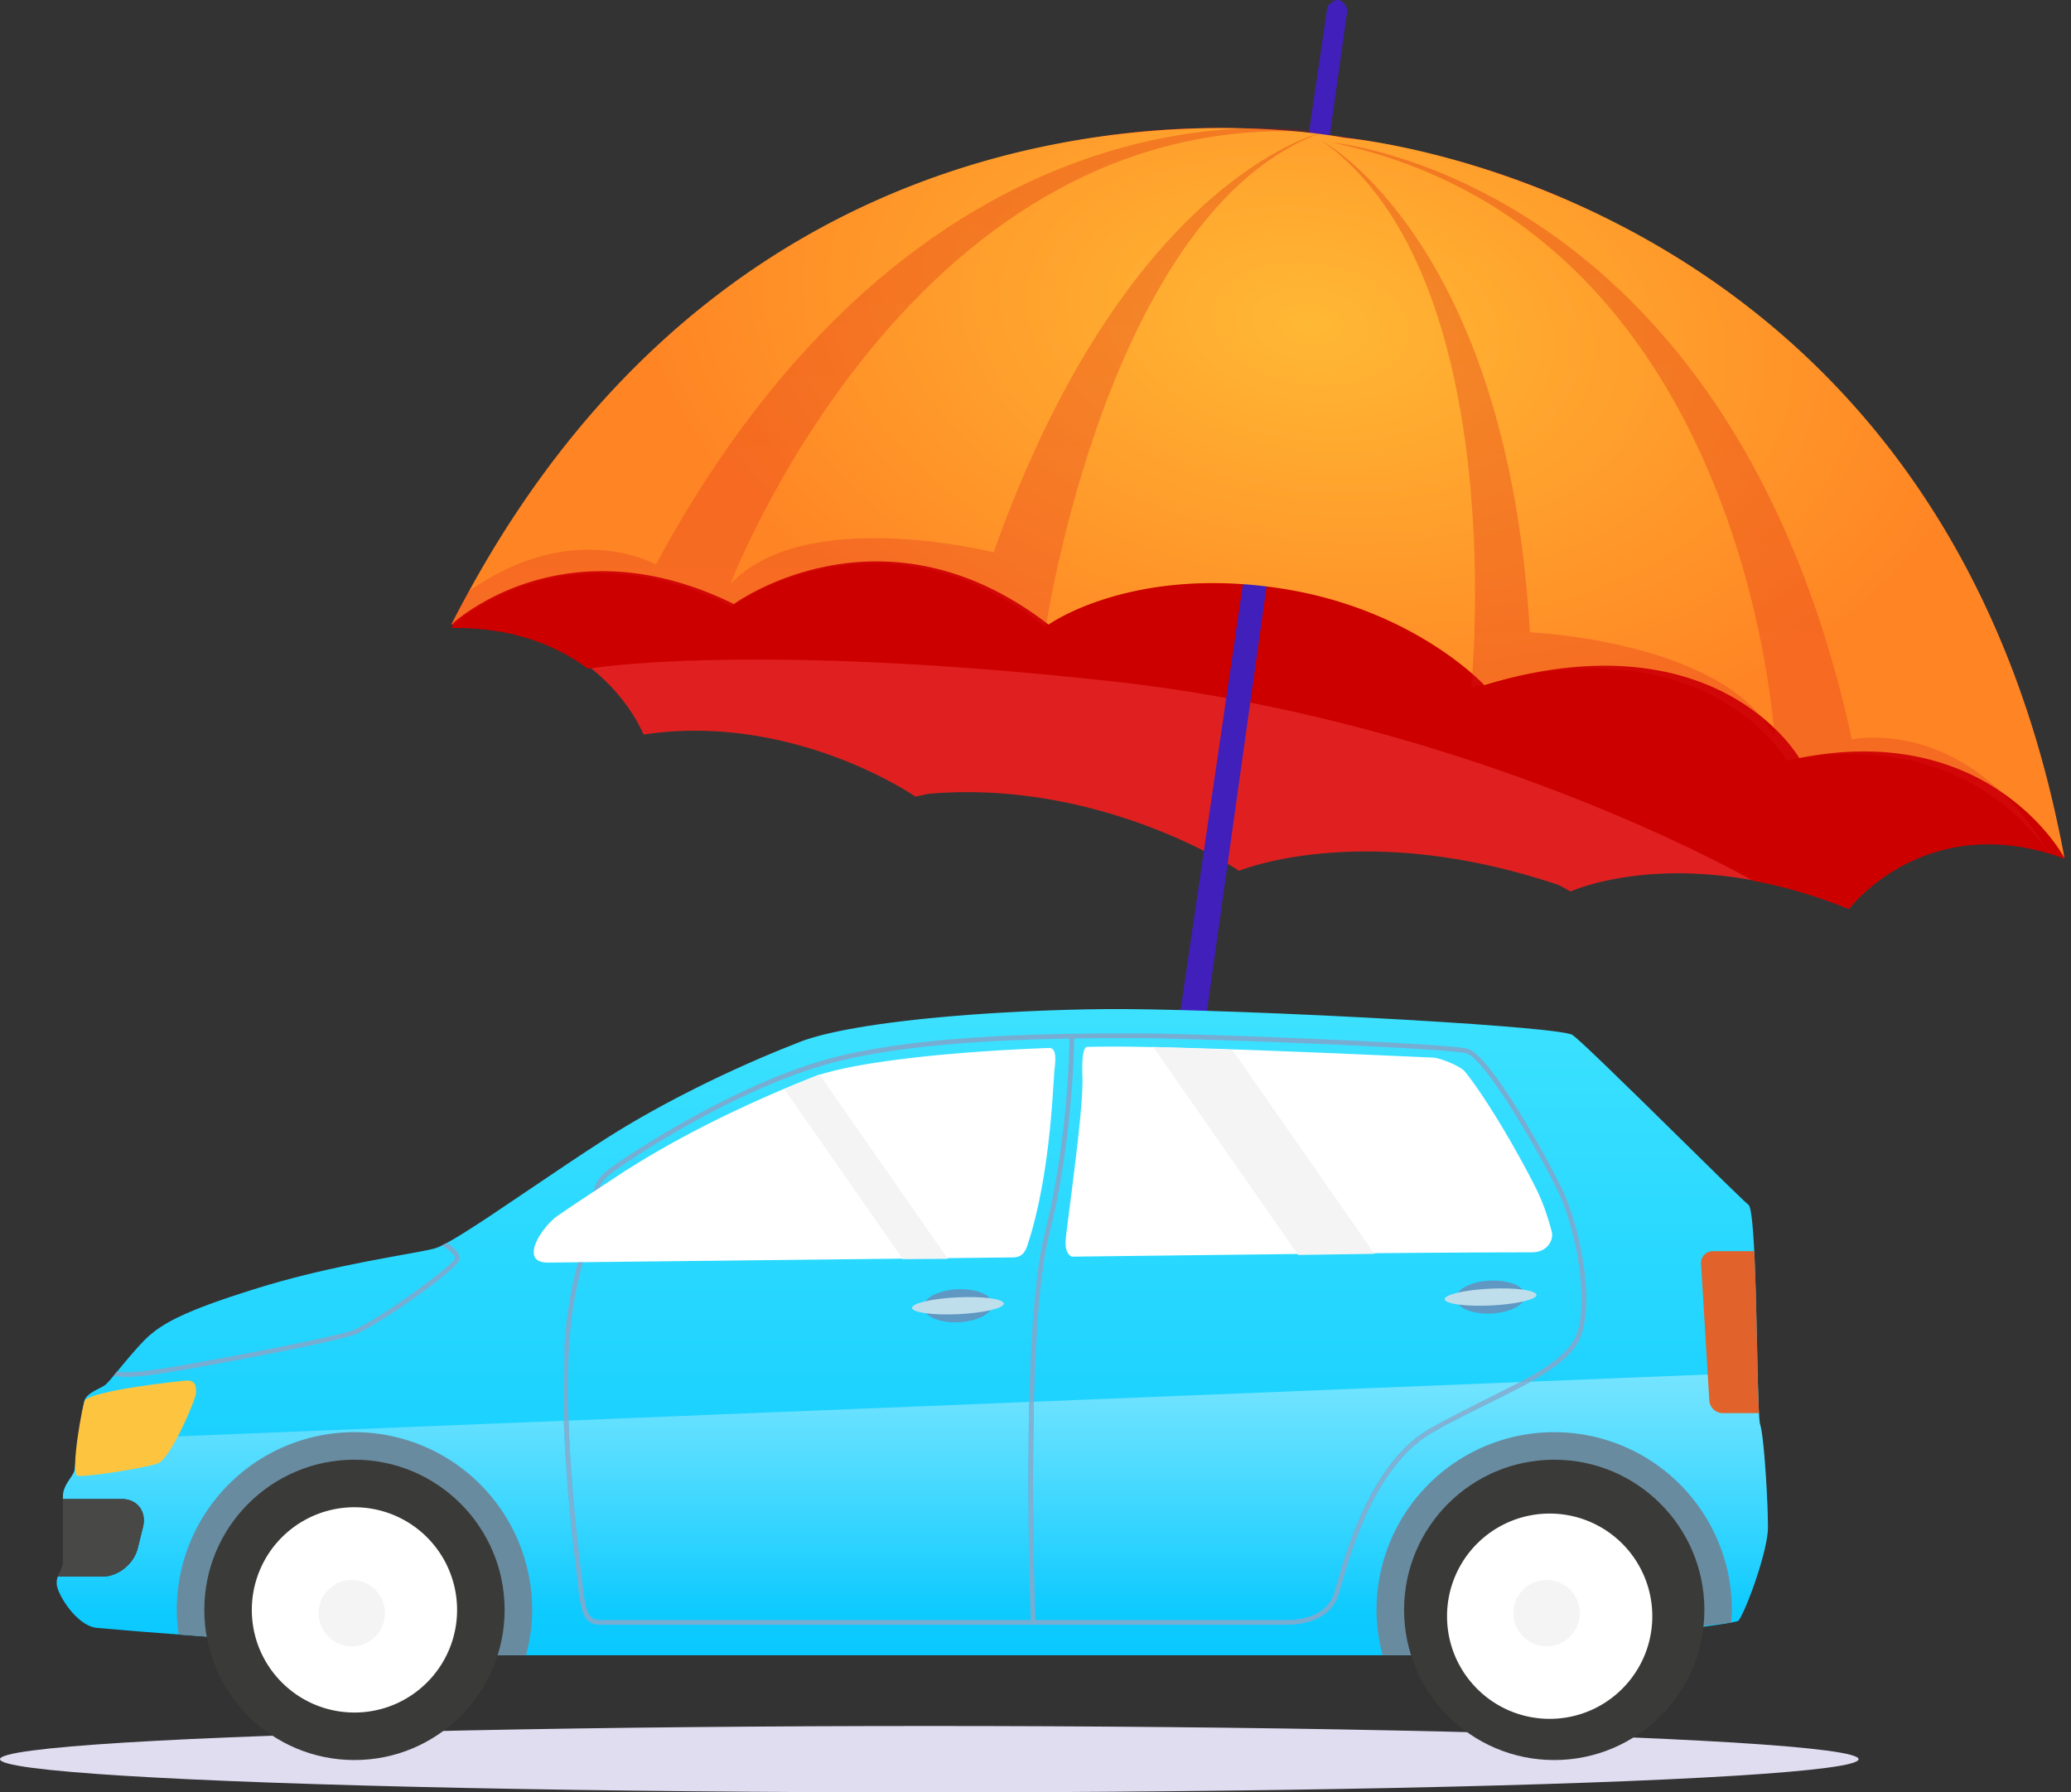 <svg xmlns="http://www.w3.org/2000/svg" width="156" height="135"  xmlns:v="https://vecta.io/nano"><rect width="100%" height="100%" fill="#333333" stroke="none"/><defs><radialGradient cx="46.761%" cy="26.758%" fx="46.761%" fy="26.758%" r="93.257%" gradientTransform="translate(0.468,0.268),scale(0.452,1),rotate(-8.227),scale(1,0.611),translate(-0.468,-0.268)" id="A"><stop stop-color="#ffb834" offset="0%"/><stop stop-color="#ff8524" offset="100%"/></radialGradient><linearGradient x1="50%" y1="0%" x2="50%" y2="100%" id="B"><stop stop-color="#cd0000" offset="0%"/><stop stop-color="#e02020" offset="100%"/></linearGradient><linearGradient x1="50%" y1="0.156%" x2="50%" y2="100%" id="C"><stop stop-color="#3ce1ff" offset="0%"/><stop stop-color="#0ac9ff" offset="100%"/></linearGradient><linearGradient x1="50%" y1="-2.075%" x2="50%" y2="84.231%" id="D"><stop stop-color="#fff" offset="0%"/><stop stop-color="#fff" stop-opacity="0" offset="100%"/></linearGradient><radialGradient cx="-68.753%" cy="-837.072%" fx="-68.753%" fy="-837.072%" r="2960.001%" gradientTransform="translate(-0.688,-8.371),scale(0.399,1),translate(0.688,8.371)" id="E"><stop stop-color="#9cc0d8" offset="0%"/><stop stop-color="#94b7d0" offset="100%"/></radialGradient><linearGradient x1="36.043%" y1="-6.19%" x2="36.043%" y2="94.206%" id="F"><stop stop-color="#83b4d6" offset="0%"/><stop stop-color="#77add2" offset="100%"/></linearGradient></defs><g fill="none" fill-rule="evenodd"><g transform="matrix(-1 0 0 1 155.499 0)"><path d="M110.409 31.38l.468.519.23.259.453.515.442.512.432.509.422.505.412.501.598.742.386.489.56.722.537.709.514.694.491.678.468.661.446.642.423.622.529.796.37.571.348.547.219.351.409.666.281.467.419.713.421.742.425.778.388.753c-4.72-.054-8.034 1.403-10.283 3.11l-.005.001a14.26 14.26 0 0 0-2.35 2.249l-.219.27-.104.133-.196.26-.092.127-.173.248-.159.238-.144.226-.131.214-.117.201-.104.186-.091.17-.113.223-.109.23-.084.195c-3.161-.475-6.157-.317-8.834.156l-.569.106-.281.056-.553.119-.543.127-.532.135a32.61 32.61 0 0 0-1.279.363l-.491.154-.478.159-.465.162-.452.165-.221.083-.432.167-.417.168-.403.169-.388.168-.373.167-.358.166-.507.243-.47.236-.433.225-.394.213-.462.26-.389.228-.377.231-.385.25-.97-.21c-4.845-.419-9.31.266-13.012 1.295l-.594.17-.292.087-.573.177-.559.182-.274.092-.537.187-.521.189-.506.191-.49.192-.474.192-.457.192-.44.191-.214.095-.614.28-.387.183-.546.266-.503.255-.459.241-.414.224-.48.27-.559.329-.506.318-.218-.084-.308-.107-.247-.08-.293-.089-.338-.097-.383-.102-.427-.105-.309-.071-.328-.071-.347-.07-.366-.069-.19-.034-.393-.066-.412-.063-.43-.06-.448-.056-.466-.051-.483-.046-.501-.041-.518-.034-.535-.027c-.725-.032-1.494-.043-2.307-.028l-.617.016-.315.012-.641.032c-3.463.201-7.595.889-12.274 2.469l-.871.476-.152-.064-.247-.095-.36-.127-.269-.088-.308-.094-.346-.098-.252-.067-.268-.067-.285-.067-.301-.066-.317-.065-.333-.063-.348-.061-.364-.058-.379-.054-.394-.05-.409-.045-.21-.021-.431-.037-.221-.016-.452-.027-.231-.011-.473-.017c-.48-.013-.981-.014-1.502 0l-.527.019-.816.047-.56.045a31.86 31.86 0 0 0-2.672.356l-.317.057c-2.202.411-4.623 1.093-7.224 2.156l-.139-.173-.15-.175-.148-.165-.178-.19-.208-.212-.238-.23-.175-.162-.189-.168-.202-.173-.215-.178-.346-.272-.122-.092-.253-.184-.132-.092-.273-.185a14.22 14.22 0 0 0-.584-.366l-.311-.179-.324-.175c-2.748-1.444-6.806-2.403-12.044-.464l.086-.468.127-.626.155-.706.158-.678.14-.572.159-.623.179-.673.199-.72.22-.765.242-.808.265-.849.19-.588.099-.3.206-.612.107-.312.222-.635.234-.65.121-.33.251-.671.13-.34.269-.69.281-.703.293-.714.306-.725.158-.366.325-.74.339-.75.174-.378.359-.762.372-.77.386-.777a75.19 75.19 0 0 1 4.408-7.617C19.112 25.682 32.383 13.5 54.163 10.347c27.167-3.932 45.626 9.365 56.247 21.033z" fill="#e02020"/><path d="M111.216 50.37c-.373-.061-12.412-2.025-39.486.95-3.954.433-7.769 1.057-11.4 1.799-21.241 4.344-36.3 12.887-36.869 13.215h-.005c-2.202.406-4.623 1.079-7.224 2.13 0 0-5.756-7.623-16.233-3.791 0 0 2.198-13.202 11.162-26.599l7.503-4.345 91.746-1.907c7.495 8.139 11.089 15.475 11.089 15.475-4.72-.053-8.034 1.386-10.283 3.073z" fill="#cd0000"/><path d="M53.999.714l16.132 115.001 2.189-.319L55.513.493C55.208.128 54.952 0 54.74 0h0c-.498 0-.741.714-.741.714" fill="#411fbb"/><path d="M54.927 10.254l-.01.001-.755.132-.072.006c-2.009.194-45.027 4.886-54.092 54.213h0c.034-.055.063-.11.095-.166h0c.786-1.324 6.5-9.984 19.873-7.345h0S26.121 46.32 43.7 51.595h0s5.289-5.752 15.381-7.284h0c11.264-1.711 17.435 2.733 17.435 2.733h0c12.564-9.715 23.702-1.55 23.702-1.55h0c11.677-5.727 19.586.118 21.038 1.334h0a6.36 6.36 0 0 1 .243.213h0c-.038-.073-.072-.146-.11-.214h0c-.43-.84-.862-1.66-1.305-2.457h0C103.383 14.057 77.249 9.642 63.438 9.643h0c-4.138.001-7.172.397-8.511.611" fill="url(#A)"/><path d="M55.928 10.607c-14.385 10.204-11.25 41.198-11.25 41.198-17.623-5.257-23.792 5.482-23.792 5.482-13.407-2.63-19.135 6.001-19.922 7.32 6.248-10.893 15.039-8.919 15.039-8.919 8.965-41.131 37.46-44.768 39.092-44.943.05-.003.073-.006.073-.006-31.081 6.468-33.269 44.207-33.345 44.767 3.717-7.255 18.436-7.881 18.436-7.881 1.652-28.925 15.068-36.685 15.665-37.018l.005-.001z" fill="url(#B)" opacity=".25"/><path d="M121.499 47.031l-.133.001c-1.449-1.229-9.342-7.136-20.993-1.347 0 0-11.115-8.253-23.652 1.566 0 0-4.651-31.4-20.783-37.262.447.106 14.844 3.763 24.713 31.61 0 0 14.228-3.594 19.835 2.4-.231-.524-13.94-36.312-44.558-34.014 0 0 29.312-6.022 50.169 32.528 0 0 6.277-3.55 14.1 2.037.442.805.873 1.634 1.303 2.483" fill="url(#B)" opacity=".25"/></g><ellipse fill="#e0ddf1" cx="70" cy="132.5" rx="70" ry="2.5"/><g transform="translate(4 75)"><path fill="#fff" d="M34 18v3h81l-6-17-32-1-17 1-15 6z"/><path d="M80.552 1.002l1.321.013.951.015 2.049.046 1.648.046 2.91.098 3.05.12 3.136.14 3.059.152 3.202.176 2.66.161 2.465.165 2.213.166 1.393.117 1.432.138.607.067.529.066.445.064.248.042.208.041.166.04c.096.026.164.052.201.076l.101.075.224.188.422.379.4.371 1.167 1.109 2.771 2.694 6.232 6.124 1.539 1.487.329.301.07.058c.093.07.171.39.238.897l.048.414.044.478.041.535.037.587.05.964.029.689.063 1.841.06 2.324.121 5.313.036 1.056.03.633.022.335.024.258.022.152.019.078.023.076.045.198.045.253.055.386.054.452.052.507.05.551.047.584.064.914.055.924.057 1.184.02.546.018.73.004.411c0 .444-.095 1.036-.248 1.69l-.124.5-.142.515-.156.522-.166.52-.173.511-.176.493-.176.467-.172.434-.164.392-.078.178-.145.314-.111.22c-.087.162-.159.272-.209.315l-.019.011-.074.026-.121.031-.165.035-.596.104-.83.126-1.032.144-3.401.436-4.302.516-10.23 1.163H31.031l-.667-.03-2.258-.142-7.37-.526-14.274-1.093-3.189-.271C1.743 47.431.269 45.016.269 44.25c0-.306.075-.518.166-.712l.12-.247-.018.042c-.066.134-.135.264-.186.416H3.72c1.171 0 2.358-.949 2.65-2.121l.4-1.602c.293-1.171-.421-2.121-1.592-2.121H.74v-.194c0-.43.183-.795.383-1.113l.275-.419c.117-.182.207-.347.225-.501l.221-1.769.212-1.584.139-.951.063-.386.072-.378.03-.117c.095-.317.438-.557.789-.753l.566-.298c.081-.044.151-.086.206-.127.046-.035.107-.093.182-.172l.166-.183.307-.36.929-1.117.305-.359.478-.545.327-.358.252-.265.18-.177.189-.173.2-.171.213-.168.228-.167.245-.166.264-.166.285-.166.307-.168.419-.212.559-.26.738-.313.467-.185.502-.191.54-.197.579-.203.62-.21.663-.218.708-.227.755-.236.763-.23.954-.271.95-.254.753-.191.745-.181 1.097-.252 1.065-.231 1.024-.211.975-.192 1.494-.28 2.167-.396.7-.138.401-.091.109-.028c.18-.049.425-.154.725-.308l.318-.17.352-.2.385-.228.415-.254.443-.279.963-.623.781-.516 5.647-3.805 1.392-.922 1.139-.74.224-.144c4.128-2.64 8.687-4.85 12.368-6.406l.981-.408 1.378-.549c.759-.295 1.745-.563 2.902-.805l.715-.142.753-.136.789-.13.822-.123.853-.117.881-.111.907-.105.929-.098.949-.092.967-.086 1.477-.117.999-.07 1.007-.064 1.521-.084 1.017-.048 1.016-.042 1.516-.051 1.499-.037 1.515-.022h1.28zm-5.546 2.929l-.999.04-.987.045-1.454.078-1.419.09-1.379.101-1.334.111-.862.08-.838.084-.813.089-.787.093-.759.097-.73.1-1.038.157-.651.109-.617.113-.721.145-.788.18-.589.155c-.297.084-.567.169-.807.256l-.343.131-1.004.401-1.252.521-.854.368-.922.409-.982.448-.684.32-.704.337-.723.354-.739.37-1.132.585-.768.41-.775.425-.781.44-.783.455-.784.469-1.172.731-3.312 2.181-1.684 1.137-.083.059-.17.134-.174.154-.174.171-.173.185-.168.197-.082.102-.157.21-.146.216c-.63.979-.85 2.043.412 2.117l.277.004 34.922-.389c.532-.007.858-.267 1.06-.877a27.63 27.63 0 0 0 .56-1.928l.16-.659.147-.662.199-.995.119-.66.108-.655.098-.646.089-.636.116-.928.098-.889.056-.567.113-1.307.127-1.847.051-.773.021-.222c.083-.658.078-1.151-.104-1.381-.077-.098-.187-.148-.333-.144zm6.214-.094l-.703-.007-1.021-.001-.714.005-.937.018c-.081.04-.155.133-.213.339l-.035.154-.029.191-.012.111-.019.255-.007.145-.007.327.002.38.011.437c.004.11.005.232.004.364l-.011.427-.01.235-.03.508-.041.554-.079.902-.063.639-.145 1.337-.12 1.028-.291 2.346-.421 3.316-.045.417-.014.18c-.039.701.179 1.002.331 1.125l.069.048.069.032 18.62-.22 7.215-.066 4.981-.03 3.066-.008h.731c1.326 0 1.671-1.043 1.541-1.538-.305-1.164-.689-2.252-1.116-3.125l-.343-.683-.393-.752-.435-.804-.713-1.27-.504-.866c-1.025-1.734-2.134-3.45-3.04-4.574-.341-.424-1.895-1.034-2.39-1.056l-7.422-.326-5.777-.227-3.757-.129-1.974-.058-2.237-.054-1.572-.026z" fill="url(#C)"/><path d="M110.504 29.096l-.987.512-1.039.521-.535.265-4.251 2.215c-3.17 1.816-5.043 5.82-6.106 8.841l-.209.61-.186.576-.165.535-.21.713-.257.892-.075.245c-.464 1.442-1.911 1.85-2.845 1.959l-.252.024-.216.012-.173.003H73.994l-.091-3.124-.056-2.889-.027-2.376-.008-1.454-.001-1.126.068-5.473 36.626-1.48zm-36.978 1.495l-.068 5.552.007 2.249.021 2.1.079 4.04.075 2.486H41.156c-.633 0-.899-.405-1.075-1.289l-.059-.332-.028-.181-.105-.826-.096-.832-.209-1.749-.153-1.405-.13-1.309-.161-1.819-.119-1.565-.079-1.219-.046-.827-.04-.834-.032-.837 34.701-1.403zM.74 37.711c0-.491.239-.898.469-1.246l.189-.285c.117-.182.207-.347.225-.501l.241-1.921.036-.27 36.571-1.479.015.42.057 1.256.071 1.24.082 1.211.122 1.548.097 1.095.131 1.348.156 1.464.135 1.163.103.846.14 1.209.049.379.054.354c.193 1.136.518 1.829 1.47 1.829l52.232-.014.25-.022c1.017-.113 2.652-.556 3.182-2.206l.076-.249.326-1.132.229-.762.179-.565.202-.603.225-.635c1.066-2.916 2.87-6.581 5.811-8.267 1.127-.646 2.271-1.229 3.394-1.788l1.404-.696 1.099-.551c.536-.273 1.051-.544 1.535-.816l17.096-.691.044 1.697.031.873.026.534.019.291.02.235.022.175a1.22 1.22 0 0 0 .012.064l.013.049c.038.114.076.295.113.527l.055.386.054.452.052.507.05.551.047.584.064.914.055.924.057 1.184.02.546.018.73.004.411c0 .444-.095 1.036-.248 1.69l-.124.5-.142.515-.156.522-.166.52-.173.511-.176.493-.176.467-.172.434-.164.392-.078.178-.145.314c-.138.284-.25.474-.321.535-.016.014-.061.03-.134.049l-.181.041-.398.074-.344.056-1.107.164-1.408.19-2.719.344-3.459.417-11.021 1.256H31.03l-.672-.029-2.277-.143-9.231-.664-12.389-.953-3.189-.271C1.743 47.431.269 45.016.269 44.25a1.61 1.61 0 0 1 .187-.756l.12-.245c.019-.042.038-.084.055-.129-.085.22-.203.399-.281.629H3.72c1.171 0 2.358-.949 2.65-2.121l.4-1.602c.293-1.171-.421-2.121-1.592-2.121H.74v-.194z" fill="url(#D)" opacity=".4"/><path d="M35.629 49.67c.288-1.092.457-2.233.457-3.416A13.39 13.39 0 0 0 22.7 32.869 13.39 13.39 0 0 0 9.314 46.254a13.37 13.37 0 0 0 .145 1.863l21.622 1.553h4.548m77.444-16.801a13.39 13.39 0 0 0-13.386 13.385c0 1.183.169 2.324.457 3.416h6.018l20.247-2.462.048-.954a13.39 13.39 0 0 0-13.386-13.385" fill="#698ba0"/><path d="M4.545 28.637l.269-.324-.269.324m24.752-9.832l.363-.191-.363.191" fill="url(#E)"/><path d="M5.511 28.705a6.47 6.47 0 0 1-.966-.069l.269-.324a6.62 6.62 0 0 0 .708.035c.885 0 1.832-.141 2.666-.269l.392-.059c1.489-.218 12.407-2.211 14.055-2.85 1.743-.677 7.449-4.804 7.626-5.377.065-.21-.361-.6-.964-.989.112-.055.235-.119.366-.189.578.394 1.065.866.937 1.282-.257.831-6.195 4.966-7.835 5.603-1.712.665-12.599 2.645-14.133 2.871l-.39.059c-.849.129-1.816.276-2.73.276m33.36-2.352c-.115 1.738-.115 3.689-.047 5.642l-.353.014.048-5.679a32.82 32.82 0 0 1 .521-4.129l.138-.665.143-.618.073-.292.147-.551.368-.003-.149.549c-.371 1.428-.727 3.276-.889 5.731zm50.07-23.342l1.674.06 4.119.164 3.514.16 3.198.168 1.916.118.937.066 1.147.096.443.046.347.045.174.029.126.028c.566.152 1.402 1.082 2.312 2.348l.344.489.349.516.351.537.525.834.346.567.34.57.494.849.316.555.446.802.533.986.444.853.264.527c1.338 2.733 2.549 8.322 1.48 11.215-.483 1.308-1.907 2.376-3.781 3.428l-.796.033c2.115-1.129 3.748-2.238 4.245-3.584.943-2.549-.014-7.972-1.466-10.936l-.217-.437-.367-.713-.41-.769-.294-.536-.626-1.11-.494-.848-.507-.844-.342-.554-.342-.541-.34-.524-.336-.503-.33-.477-.321-.447-.31-.412c-.659-.852-1.227-1.43-1.602-1.531l-.068-.016-.188-.033-.255-.034-.502-.053-.634-.055-1.317-.096-1.943-.119-3.456-.18-2.525-.116-5.151-.208-4.298-.144-2.79-.071-1.324-.018H79.9l-1.459.008-1.528.018-.016.726-.039 1.022-.06 1.097-.07 1.019-.068.837-.083.893-.099.943-.076.654-.084.672-.142 1.038-.106.709-.116.721-.126.731-.137.739-.073.372-.154.748-.081.376-.172.754-.09.377-.093.377c-.176.698-.328 1.524-.459 2.447l-.107.814-.097.857-.045.444-.083.914-.074.947-.066.976-.058 1-.05 1.02-.022.516-.039 1.042-.033 1.052-.014.528-.353.014.047-1.591.04-1.05.047-1.036.054-1.018.062-.996.034-.488.075-.955.084-.922c.162-1.658.371-3.128.64-4.293l.257-1.059.087-.374.164-.746.153-.742.142-.737.131-.729.121-.72.111-.71.148-1.04.128-1.006.11-.967.093-.921.1-1.147.076-1.041.043-.704.049-1.008.03-.904.009-.467-1.464.031-1.499.045c-5.044.175-10.506.617-14.708 1.699-1.893.487-3.849 1.218-5.734 2.051l-.75.338-.74.347-.366.176-.722.357-.707.361-.691.363-.672.363-.652.361-.936.533-.593.347-.837.503-.77.476-.472.299-.838.546-.527.355-.556.389-.21.153c-.543.403-.812.75-.952 1.132l-.44.29c.11-.591.387-1.117 1.181-1.706l.335-.242.28-.196.687-.465.619-.405.7-.446.775-.48.843-.507.905-.527.634-.36.657-.364.677-.366.696-.366.712-.364.727-.36.74-.354 1.129-.515.763-.33c1.66-.701 3.362-1.31 5.015-1.736 4.359-1.122 10.053-1.561 15.243-1.725l1.54-.041.755-.015 1.474-.021.716-.007 1.383-.007 2.28.001 1.176.017 2.863.072 2.712.087z" fill="#77add2"/><path d="M92.999 47.372H41.156c-1.285 0-1.428-1.263-1.644-3.174l-.107-.913c-.218-1.743-.77-6.513-.932-11.277l.353-.014c.162 4.748.713 9.508.93 11.247l.107.917c.226 1.984.363 2.86 1.294 2.86h32.484c-.045-1.233-.302-8.94-.114-16.428l.353-.014c-.189 7.505.072 15.252.116 16.442h19.005c.667 0 2.889-.144 3.485-1.998.057-.177.127-.424.215-.73.716-2.51 2.621-9.176 6.993-11.681 1.418-.814 2.858-1.526 4.251-2.215l2.561-1.298.796-.033c-.969.544-2.058 1.082-3.2 1.648-1.388.686-2.823 1.396-4.232 2.204-4.248 2.435-6.124 9-6.83 11.472l-.218.742c-.669 2.081-3.093 2.242-3.821 2.242" fill="url(#F)"/><path d="M34.011 46.254c0 6.247-5.064 11.311-11.311 11.311s-11.311-5.064-11.311-11.311S16.452 34.942 22.7 34.942s11.311 5.064 11.311 11.311" fill="#3a3b38"/><path d="M30.43 46.254c0 4.269-3.46 7.731-7.73 7.731s-7.731-3.462-7.731-7.731a7.73 7.73 0 0 1 15.461 0" fill="#fff"/><path d="M25 46.5a2.5 2.5 0 1 1-5 0 2.5 2.5 0 1 1 5 0" fill="#f5f4f5"/><path d="M124.385 46.254c0 6.247-5.064 11.311-11.311 11.311s-11.311-5.064-11.311-11.311 5.065-11.311 11.311-11.311 11.311 5.064 11.311 11.311" fill="#3a3b38"/><path d="M120.461 46.73c0 4.269-3.461 7.731-7.731 7.731S105 50.999 105 46.73a7.73 7.73 0 1 1 15.461 0" fill="#fff"/><g fill="#f5f4f5"><path d="M115 46.5a2.5 2.5 0 1 1-5 0 2.5 2.5 0 1 1 5 0M57.719 5.921l9.682 13.892-3.396.022L55.07 7.017z"/><path d="M88.822 4.069l10.709 15.367-5.747.085L82.865 3.852z"/></g><path d="M128.139 19.238h-3.122c-.519 0-.915.421-.884.941l.623 10.313c.032.52.478.941.997.941h2.742c-.127-2.259-.161-8.295-.356-12.195" fill="#e1622a"/><path d="M70.763 23.223c.032.685-1.107 1.296-2.546 1.364s-2.629-.432-2.662-1.117 1.107-1.295 2.546-1.364 2.629.433 2.662 1.118" fill="#5e98c3"/><path d="M71.616 23.183c.017.349-1.519.706-3.427.797s-3.472-.12-3.488-.47 1.519-.706 3.427-.796 3.471.119 3.487.469" fill="#bfdeeb"/><path d="M110.883 22.57c.032.685-1.107 1.296-2.546 1.364s-2.629-.432-2.662-1.117 1.107-1.295 2.546-1.364 2.629.434 2.662 1.118" fill="#5e98c3"/><path d="M111.736 22.529c.017.349-1.519.706-3.427.797s-3.472-.12-3.488-.469 1.519-.706 3.427-.796 3.471.119 3.487.469" fill="#bfdeeb"/><path d="M1.839 36.149c.574.133 5.081-.574 6.053-.928s2.871-4.86 2.872-5.302.045-1.017-.839-.928-6.699.724-7.511 1.458c-.19.173-1.149 5.567-.574 5.7z" fill="#fdc53f"/><path d="M3.72 43.749c1.171 0 2.358-.949 2.65-2.121l.4-1.602c.293-1.171-.421-2.121-1.592-2.121H.74v4.636c0 .566-.255.812-.389 1.207H3.72" fill="#484846"/></g></g></svg>